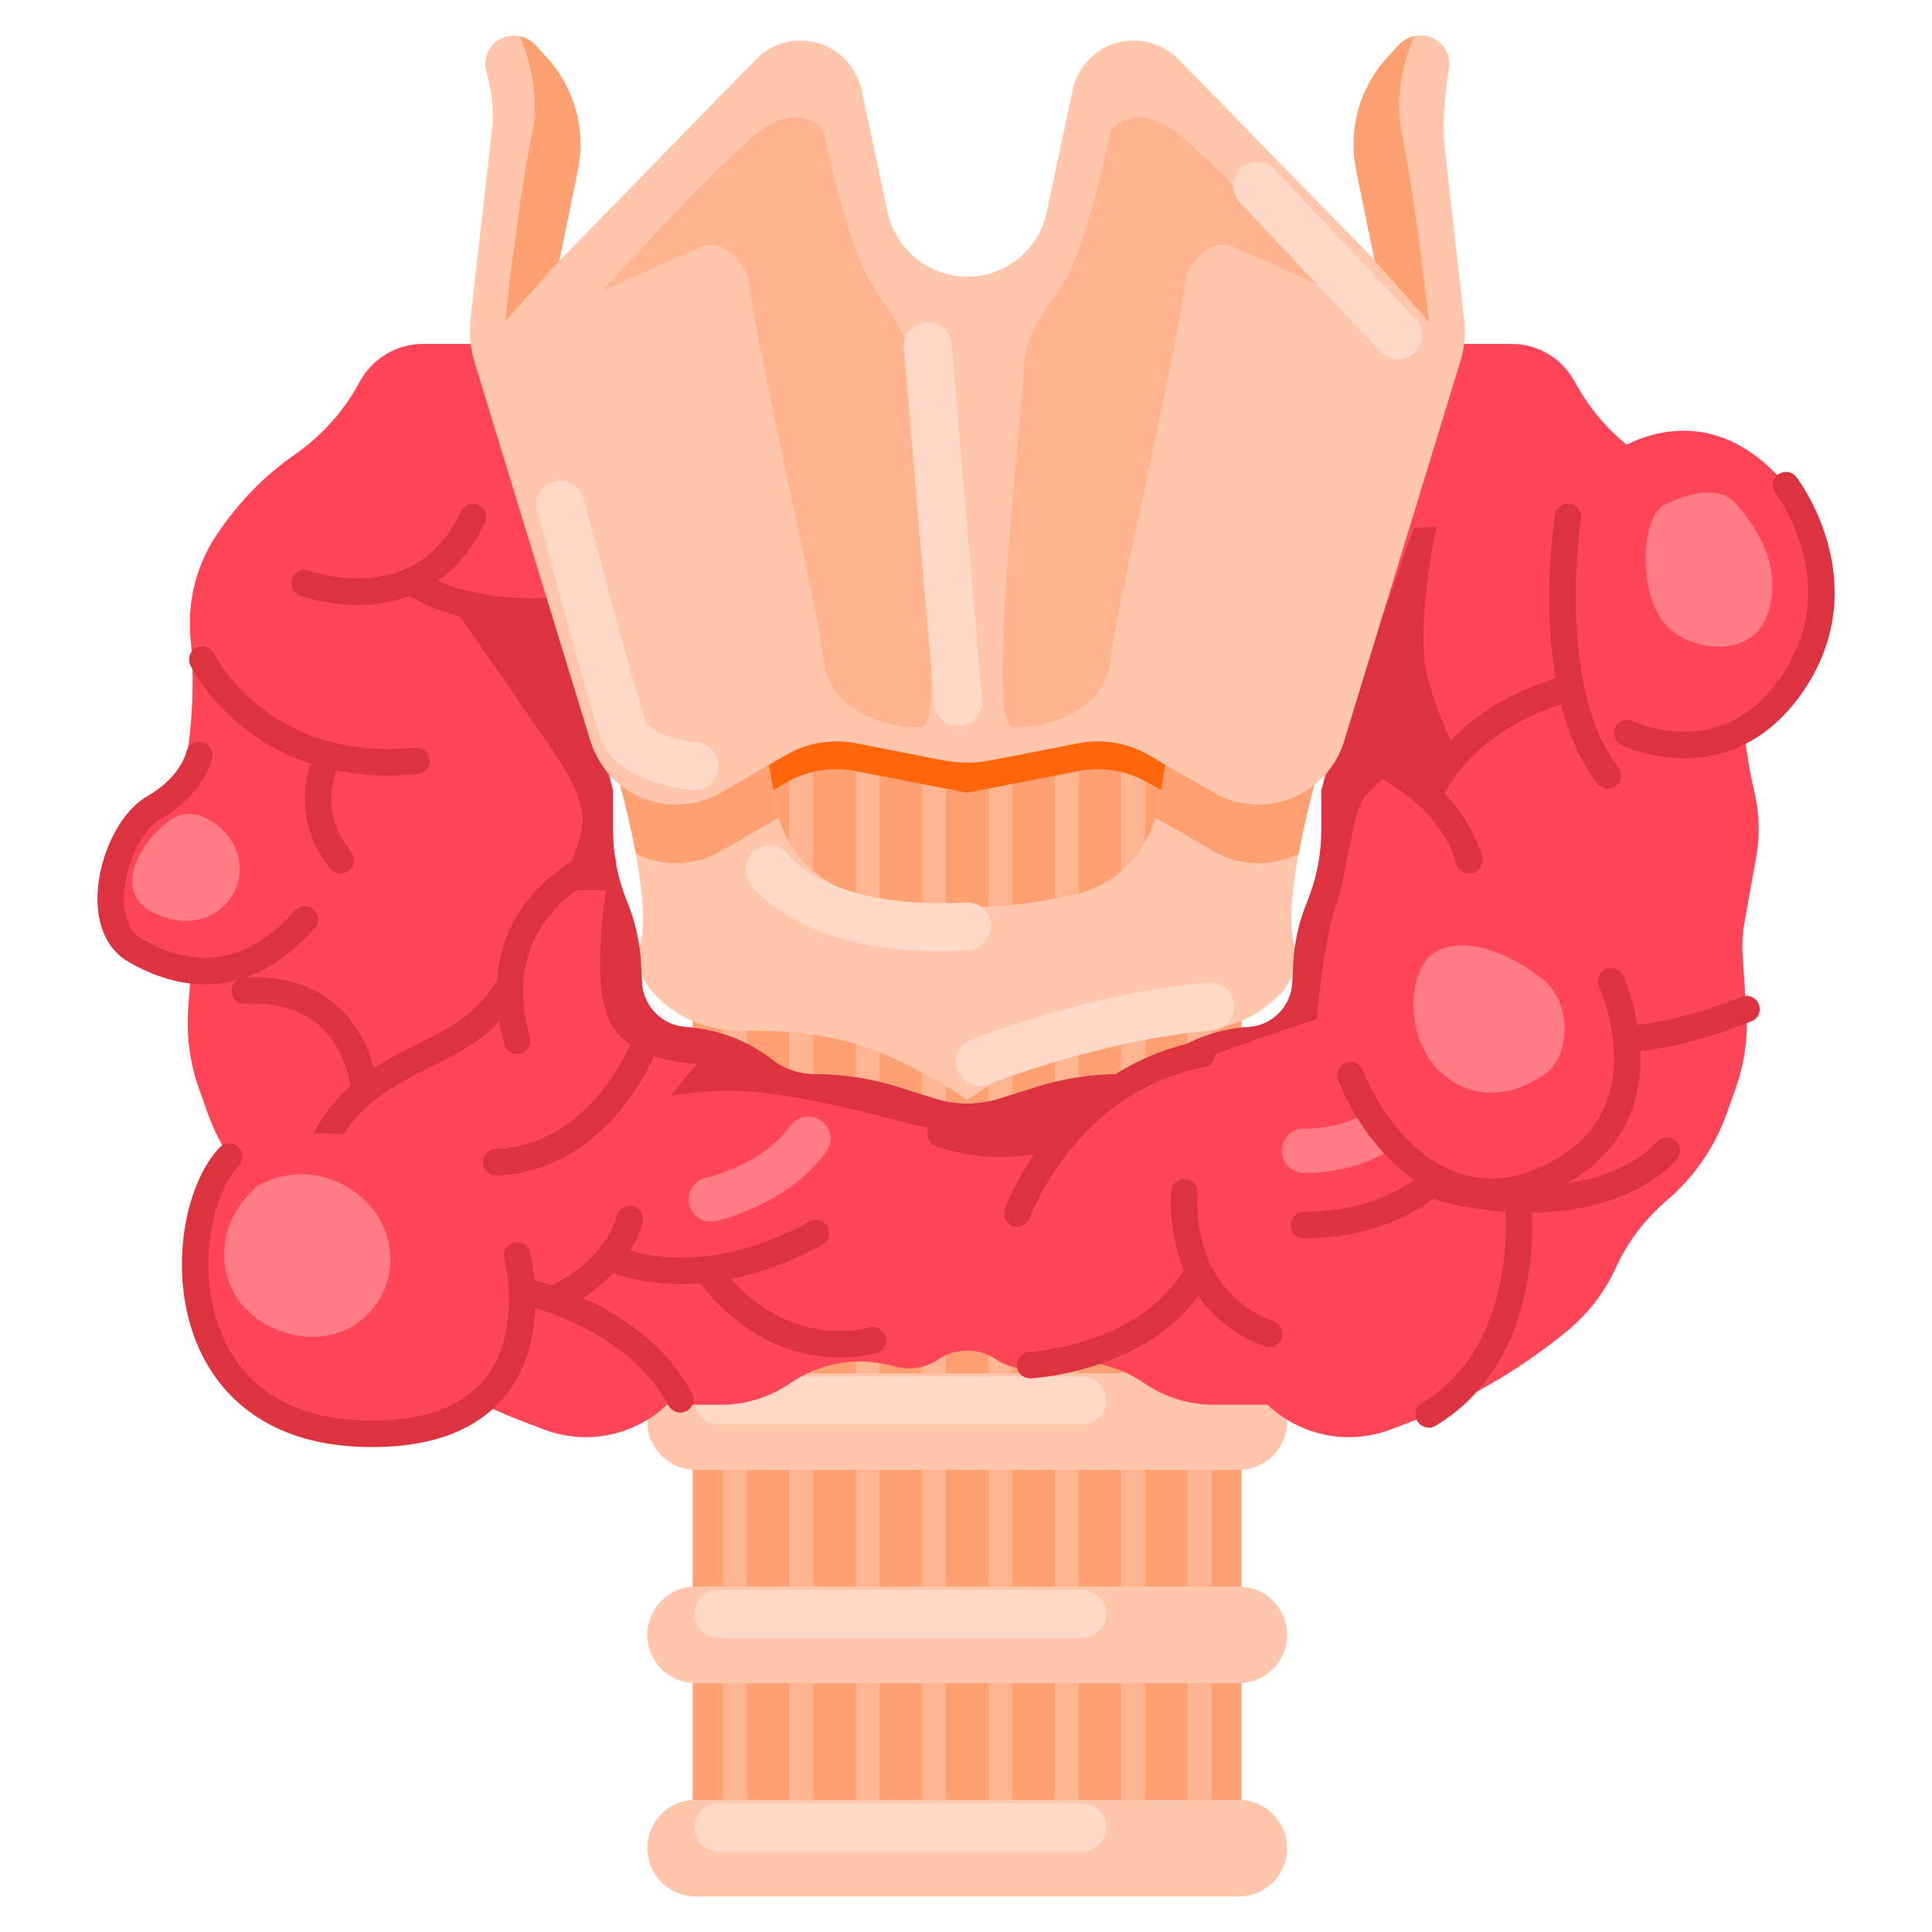 <?xml version="1.0" encoding="UTF-8"?>
<svg id="Layer_2" data-name="Layer 2" xmlns="http://www.w3.org/2000/svg" viewBox="0 0 100 100">
  <defs>
    <style>
      .cls-1 {
        fill: #dd323f;
      }

      .cls-2 {
        stroke: #ff7b86;
        stroke-width: 2.29px;
      }

      .cls-2, .cls-3, .cls-4, .cls-5 {
        stroke-linecap: round;
      }

      .cls-2, .cls-3, .cls-4, .cls-5, .cls-6 {
        fill: none;
        stroke-miterlimit: 10;
      }

      .cls-7 {
        fill: #ffa072;
      }

      .cls-3 {
        stroke: #dd323f;
        stroke-width: 1.37px;
      }

      .cls-8 {
        fill: #ff4557;
      }

      .cls-9 {
        fill: #ffcace;
      }

      .cls-4 {
        stroke: #ffd9c7;
      }

      .cls-4, .cls-5 {
        stroke-width: 2.48px;
      }

      .cls-10 {
        fill: #ffb38f;
      }

      .cls-5 {
        stroke: #ffdfe2;
      }

      .cls-11 {
        fill: #ff650a;
      }

      .cls-6 {
        stroke: #ffb591;
        stroke-width: 1.24px;
      }

      .cls-12 {
        fill: #ff7b86;
      }

      .cls-13 {
        fill: #ffc6ab;
      }
    </style>
  </defs>
  <path class="cls-8" d="M83.39,23.5s4.34-3.33,8.58,1.07c4.24,4.4,1.96,11.98-2.53,13.77-4.48,1.79-6.05-14.84-6.05-14.84Z"/>
  <rect class="cls-7" x="35.85" y="35.3" width="28.41" height="62.23"/>
  <g>
    <line class="cls-6" x1="38.04" y1="36.73" x2="38.04" y2="97.52"/>
    <line class="cls-6" x1="41.47" y1="36.73" x2="41.47" y2="97.52"/>
    <line class="cls-6" x1="44.91" y1="36.73" x2="44.91" y2="97.52"/>
    <line class="cls-6" x1="48.34" y1="36.73" x2="48.34" y2="97.52"/>
    <line class="cls-6" x1="51.78" y1="36.73" x2="51.78" y2="97.52"/>
    <line class="cls-6" x1="55.21" y1="36.73" x2="55.21" y2="97.52"/>
    <line class="cls-6" x1="58.65" y1="36.73" x2="58.65" y2="97.52"/>
    <line class="cls-6" x1="62.08" y1="36.73" x2="62.08" y2="97.52"/>
  </g>
  <path class="cls-11" d="M35.85,43c.51-.1.99-.27,1.44-.53l3.39-1.96c1.09-.63,2.37-.84,3.6-.6l5.77,1.12,5.77-1.12c1.23-.24,2.51-.03,3.6.6l3.32,1.91c.44.25.91.46,1.41.56.04,0,.08.01.11.02v-10.16h-28.41v10.15Z"/>
  <path class="cls-9" d="M64.12,60.04h-28.12c-1.38,0-2.5,1.12-2.5,2.5h0c0,1.38,1.12,2.5,2.5,2.5h28.12c1.38,0,2.5-1.12,2.5-2.5h0c0-1.38-1.12-2.5-2.5-2.5Z"/>
  <path class="cls-13" d="M64.12,71.08h-28.12c-1.38,0-2.5,1.12-2.5,2.5h0c0,1.38,1.12,2.5,2.5,2.5h28.12c1.38,0,2.5-1.12,2.5-2.5h0c0-1.38-1.12-2.5-2.5-2.5Z"/>
  <path class="cls-13" d="M64.12,82.12h-28.12c-1.38,0-2.5,1.12-2.5,2.5h0c0,1.38,1.12,2.5,2.5,2.5h28.12c1.38,0,2.5-1.12,2.5-2.5h0c0-1.38-1.12-2.5-2.5-2.5Z"/>
  <path class="cls-13" d="M64.12,93.16h-28.12c-1.38,0-2.5,1.12-2.5,2.5h0c0,1.38,1.12,2.5,2.5,2.5h28.12c1.38,0,2.5-1.12,2.5-2.5h0c0-1.38-1.12-2.5-2.5-2.5Z"/>
  <path class="cls-13" d="M68.54,38.8l-7.7-2.07-.89,5.01c-.4,2.24-2.08,4.03-4.29,4.55h0c-3.68.88-7.52.88-11.2,0h0c-2.21-.53-3.9-2.32-4.29-4.55l-.89-5.01-7.7,2.07s2.31,7.44,1.54,10.18c-.36,1.27.45,2.32,1.41,3.08,1.13.89,2.55,1.32,3.99,1.29,1.31-.02,3.28.05,5.12.5,3.16.77,6.42,3.08,6.42,3.08,0,0,3.25-2.31,6.42-3.08,1.85-.45,3.81-.52,5.12-.5,1.44.02,2.86-.41,3.99-1.29.96-.76,1.77-1.81,1.41-3.08-.77-2.74,1.54-10.18,1.54-10.18Z"/>
  <path class="cls-4" d="M50.72,54.97s5.89-2.36,11.92-2.87"/>
  <g>
    <path class="cls-7" d="M60.84,36.73l-.89,5.01c-.04.2-.08.39-.14.59l2.94,1.69c.44.25.91.46,1.41.56,1.09.23,2.15.06,3.06-.39.5-2.73,1.33-5.39,1.33-5.39l-7.7-2.07Z"/>
    <path class="cls-7" d="M40.17,41.74l-.89-5.01-7.7,2.07s.83,2.67,1.33,5.39c0,0,0,0,0,0,1.45.71,3.08.62,4.39-.13l3.01-1.74c-.06-.19-.1-.39-.14-.59Z"/>
  </g>
  <line class="cls-5" x1="56.02" y1="61.45" x2="37.18" y2="61.45"/>
  <line class="cls-4" x1="37.18" y1="72.49" x2="56.02" y2="72.49"/>
  <line class="cls-4" x1="37.18" y1="83.53" x2="56.02" y2="83.53"/>
  <line class="cls-4" x1="37.18" y1="94.58" x2="56.02" y2="94.58"/>
  <path class="cls-8" d="M90.81,41h0c-.61-2.61-.79-5.31-.54-7.98h0c.18-1.94-.33-3.87-1.44-5.47l-.11-.16c-1.05-1.51-2.36-2.82-3.86-3.87h0c-1.4-.97-2.54-2.26-3.35-3.76h0c-.65-1.21-1.91-1.96-3.28-1.96h-4.26l-5.57,23.1v2.09c0,1.26-.25,2.52-.73,3.68h0c-.42,1.01-.66,2.09-.72,3.19l-.05,1c-.06,1.23-1.04,2.23-2.28,2.3h0c-1.63.1-3.19.69-4.48,1.7h0c-.62.48-1.38.74-2.16.74h0c-1.47,0-2.93.22-4.32.66l-1.9.6c-1.1.35-2.28.35-3.39,0l-1.9-.6c-1.4-.44-2.86-.66-4.32-.66h0c-.78,0-1.54-.26-2.16-.74h0c-1.29-1-2.85-1.59-4.48-1.7h0c-1.23-.08-2.21-1.07-2.28-2.3l-.05-1c-.06-1.1-.3-2.17-.72-3.19h0c-.48-1.17-.73-2.42-.73-3.68v-2.09l-5.6-23.1h-4.23c-1.37,0-2.63.75-3.28,1.96h0c-.81,1.5-1.95,2.78-3.35,3.76h0c-1.51,1.05-2.81,2.36-3.86,3.87l-.11.16c-1.11,1.6-1.62,3.53-1.44,5.47h0c.25,2.67.06,5.37-.54,7.98h0c-.26,1.1-.29,2.25-.09,3.37l.6,3.34c.11.59.14,1.19.1,1.79l-.19,2.74c-.1,1.39.09,2.78.55,4.09l.46,1.29c.62,1.75,1.69,3.31,3.11,4.52h0c1.12.96,2.02,2.15,2.64,3.49h0c.58,1.26,1.43,2.37,2.5,3.25h0c2.48,2.04,5.28,3.65,8.28,4.78l.9.34c2.19.82,4.65.32,6.34-1.29h2.79c1.29,0,2.54-.39,3.6-1.12h0c1.53-1.05,3.43-1.38,5.22-.91l.24.06c.75.2,1.55.06,2.19-.37h0c.91-.62,2.11-.62,3.02,0h0c.64.44,1.44.57,2.19.37l.23-.06c1.79-.47,3.7-.14,5.22.91h0c1.06.73,2.32,1.12,3.6,1.12h2.79c1.7,1.61,4.16,2.11,6.34,1.29l.9-.34c3.01-1.12,5.8-2.74,8.28-4.78h0c1.07-.88,1.92-1.99,2.5-3.25h0c.61-1.34,1.51-2.53,2.64-3.49h0c1.42-1.21,2.49-2.77,3.11-4.52l.46-1.29c.46-1.31.65-2.7.55-4.09l-.19-2.74c-.04-.6-.01-1.2.1-1.79l.6-3.34c.2-1.12.17-2.26-.09-3.37Z"/>
  <path class="cls-1" d="M73.06,40.49c1.11.72,2.36-1.51,2.36-1.51,0,0-.67-1.06-1.47-3.69s.41-8.04.41-8.04c0,0-.43.03-1.18.08l-4.79,13.57v2.09c0,1.26-.25,2.52-.73,3.68h0c-.42,1.01-.66,2.09-.72,3.19l-.05,1c-.06,1.23-1.04,2.23-2.28,2.3-1.63.1-3.19.69-4.48,1.7-.62.48-1.38.74-2.16.74h0c-1.47,0-2.93.22-4.32.66l-1.9.6c-1.1.35-2.28.35-3.39,0l-1.9-.6c-1.4-.44-2.86-.66-4.32-.66h0c-.78,0-1.54-.26-2.16-.74h0c-1.29-1-2.85-1.59-4.48-1.7h0c-1.23-.08-2.21-1.07-2.28-2.3l-.05-1c-.06-1.1-.3-2.17-.72-3.19-.48-1.17-.73-2.42-.73-3.68v-2.09l-3.13-8.87c-2.47.09-5.45-1.03-5.45-1.03,0,0,1.85,2.55,3.61,5.16,1.77,2.61,2.91,3.91,3.34,5.65.43,1.74-1.37,4.27-1.37,4.27h2.66s-.91,5.17.34,7.07c1.25,1.9,4.35,1.9,4.35,1.9l-1.36,1.68s1.36-.33,3.69-.26,6.76,1.19,6.76,1.19c0,0,5.3,1.45,7.47,1.51,2.17.06,3.96-1.89,6.92-3.25,2.97-1.36,8.61-3.18,8.61-3.18,0,0,.33-3.98.98-5.83.65-1.84.81-4.95,1.56-5.75.75-.8,1.23-1.39,2.34-.67Z"/>
  <path class="cls-3" d="M10.47,34.14s2.95,6.06,11.09,5.24"/>
  <path class="cls-3" d="M17,39.08s-1.56,2.77.64,5.45"/>
  <path class="cls-3" d="M17.05,65.13s-2.02-4.16.59-7.41c2.61-3.26,6.44-3.01,8.55-6.44"/>
  <path class="cls-3" d="M18.87,56.47s-.34-5.52-6.2-5.19"/>
  <path class="cls-3" d="M31.18,44.53s-6.37,2.32-4.41,9.34"/>
  <path class="cls-3" d="M30.11,31.48s-5.41.89-8.85-1.4"/>
  <path class="cls-3" d="M15.77,30.18s6.02,2.28,8.71-3.42"/>
  <path class="cls-3" d="M45.18,69.37s-4.64,1.46-8.39-3.35"/>
  <path class="cls-3" d="M31.73,65.13s4.24,2.12,10.51-1.3"/>
  <path class="cls-3" d="M66.69,37.95s7.63,1,9.37,6.58"/>
  <path class="cls-3" d="M73.95,41.24s1.29-3.82,6.88-5.51"/>
  <path class="cls-3" d="M86.27,59.56s-3.15,3.94-11.51,1.97"/>
  <path class="cls-3" d="M76.52,58.2s-1.96,5.16-9.03,5.21"/>
  <path class="cls-3" d="M52.65,62.82s2.44-6.88,9.56-8.26"/>
  <path class="cls-3" d="M55.19,58.69s-3.19,1.14-6.5,0"/>
  <path class="cls-3" d="M81.16,26.76s-1.41,8.93,2.06,13.37"/>
  <path class="cls-3" d="M32.6,63.09s-.48,2.36-3.58,3.98"/>
  <path class="cls-3" d="M26.19,66.62s6.46,1.03,9.02,5.81"/>
  <path class="cls-3" d="M78.57,62.07s.94,7.83-4.62,11.14"/>
  <path class="cls-3" d="M72,51.85s4.57,1.71,8.83-1.71"/>
  <path class="cls-3" d="M78.21,51.65s2.34,4.47,12.19.58"/>
  <g>
    <path class="cls-13" d="M75.78,16.49l-.99-8.74c-.16-1.4,0-2.81.21-4.21.11-.71-.3-1.4-1.01-1.64-.57-.19-1.21.02-1.61.47l-.57.63c-.79.87-1.34,1.94-1.58,3.09-.19.9-.19,1.82-.01,2.72l.96,4.68-10.11-10.35c-.49-.5-1.11-.87-1.81-.99-1.76-.31-3.38.83-3.74,2.51l-1.35,6.34c-.41,1.94-2.13,3.32-4.11,3.32h0c-1.98,0-3.69-1.39-4.11-3.32l-1.35-6.34c-.32-1.49-1.64-2.56-3.16-2.56h0c-.87,0-1.71.35-2.32.98l-10.17,10.42.96-4.68c.18-.9.18-1.82-.01-2.72-.24-1.15-.79-2.22-1.58-3.09l-.57-.63c-.41-.45-1.04-.66-1.61-.47-.77.25-1.18,1.05-.97,1.81.25.92.41,1.87.31,2.82-.31,2.78-.88,7.75-1.13,9.96-.08.74-.01,1.48.2,2.2l5.98,19.56c.38,1.25,1.22,2.33,2.39,2.9,1.45.71,3.08.62,4.39-.13l3.39-1.96c1.09-.63,2.37-.84,3.6-.6l4.56.89c.8.15,1.62.15,2.41,0l4.56-.89c1.23-.24,2.51-.03,3.6.6l3.32,1.91c.44.25.91.46,1.41.56,2.42.51,4.72-.92,5.41-3.17l6.02-19.68c.22-.71.29-1.46.2-2.2Z"/>
    <path class="cls-7" d="M29.9,6.09c-.24-1.15-.79-2.22-1.58-3.09l-.57-.63c-.22-.25-.52-.42-.83-.49.56,1.4.99,3.17.63,4.96-.77,3.84-1.41,9.81-1.41,9.81l2.81-3.16.96-4.68c.18-.9.18-1.82-.01-2.72Z"/>
    <path class="cls-7" d="M70.2,6.09c.24-1.15.79-2.22,1.58-3.09l.57-.63c.22-.25.52-.42.83-.49-.56,1.4-.99,3.17-.63,4.96.77,3.84,1.41,9.81,1.41,9.81l-2.81-3.16-.96-4.68c-.18-.9-.18-1.82.01-2.72Z"/>
    <path class="cls-10" d="M60.73,6.73c-2.06-1.5-3.23,0-3.23,0,0,0-1.18,5.79-2.36,7.75-1.18,1.96-2.06,2.55-2.16,4.81-.1,2.26-1.96,18.26-.59,18.35,1.37.1,4.81-.59,5.1-3.53.26-2.6,3.19-14.65,3.95-19.96h0s1-1.93,2.32-1.39c1.32.54,5.2,2.31,5.2,2.31,0,0-6.18-6.85-8.24-8.34Z"/>
    <path class="cls-10" d="M47.14,19.3c-.1-2.26-.98-2.85-2.16-4.81-1.18-1.96-2.36-7.75-2.36-7.75,0,0-1.17-1.5-3.23,0-2.06,1.5-8.24,8.34-8.24,8.34,0,0,3.88-1.77,5.2-2.31,1.32-.54,2.32,1.39,2.32,1.39h0c.76,5.3,3.69,17.36,3.95,19.95.29,2.94,3.73,3.63,5.1,3.53,1.37-.1-.49-16.1-.59-18.35Z"/>
    <line class="cls-4" x1="48.02" y1="17.92" x2="49.59" y2="36.33"/>
    <line class="cls-4" x1="65.08" y1="9.63" x2="72.36" y2="17.36"/>
  </g>
  <path class="cls-3" d="M53.32,70.66s6.08-.32,8.58-4.64"/>
  <path class="cls-3" d="M61.31,61.71s-.61,5.46,4.38,7.33"/>
  <path class="cls-3" d="M33.45,53.87s-2.17,6.05-7.77,6.29"/>
  <path class="cls-2" d="M36.79,62.08s3.31-.71,5.05-3.14"/>
  <path class="cls-2" d="M67.49,59.56s3.68.17,5.47-2.55"/>
  <path class="cls-4" d="M29.01,26.12s2.72,10.35,3.31,11.8c.59,1.45,3.63,1.74,3.63,1.74"/>
  <path class="cls-4" d="M39.83,45.01s2.31,3.39,10.23,2.94"/>
  <path class="cls-8" d="M10.47,38.34s-.22,2.46-2.5,3.47c-2.28,1.01-3.1,5.95-.98,7.39,2.12,1.44,6.91,1.5,8.78-1.59,1.87-3.08-5.3-9.28-5.3-9.28Z"/>
  <path class="cls-12" d="M9.05,42.31c-1.66.96-3.5,3.91-.93,5.02s4.39-.73,4.29-2.51-2.14-3.21-3.36-2.51Z"/>
  <path class="cls-3" d="M10.31,39.08s-.3,1.55-2.34,2.72c-2.04,1.18-3.33,6.04-.98,7.39,2.35,1.36,5.59,1.99,8.78-1.59"/>
  <path class="cls-8" d="M76.52,46.55s8.6,1.56,7.79,8.65c-.81,7.09-9.5,8.14-12.94,3.75-3.44-4.4-.47-13.02,5.15-12.4Z"/>
  <path class="cls-12" d="M75.29,56.04c1.74,1.01,3.55.38,4.76-.51,1.2-.89,1.35-3.63-.23-4.88-1.59-1.25-3.96-2.27-5.52-1.38-1.57.9-1.77,5.17,1,6.77Z"/>
  <path class="cls-3" d="M83.39,50.79s3.01,6.47-2.38,9.72-9.49-.87-11.11-4.86"/>
  <path class="cls-3" d="M84.23,37.95s5.16,2.52,8.61-2.66c3.45-5.18-.4-10.18-.4-10.18"/>
  <path class="cls-12" d="M86.27,26.08c-1.19.37-1.52,3.79-.43,5.74,1.09,1.96,4.82,2.44,5.64,0,.82-2.44-.49-4.42-1.62-5.74-1.14-1.32-3.59,0-3.59,0Z"/>
  <path class="cls-8" d="M12.41,58.95s-3.89,5.42-1.04,11.04c2.85,5.62,11.99,4.97,14.31,2.04,2.31-2.93.95-9.47-2.53-11.86-3.47-2.39-10.74-1.21-10.74-1.21Z"/>
  <path class="cls-12" d="M13.38,61.35s-2.31,1.71-1.66,4.56,4.37,4.14,6.63,2.67c2.25-1.47,2.39-4.43.76-6.22s-4.08-1.96-5.73-1Z"/>
  <path class="cls-3" d="M26.77,64.98s2.46,9.47-7.89,9.23c-10.35-.24-9.87-11.36-7.01-14.35"/>
</svg>